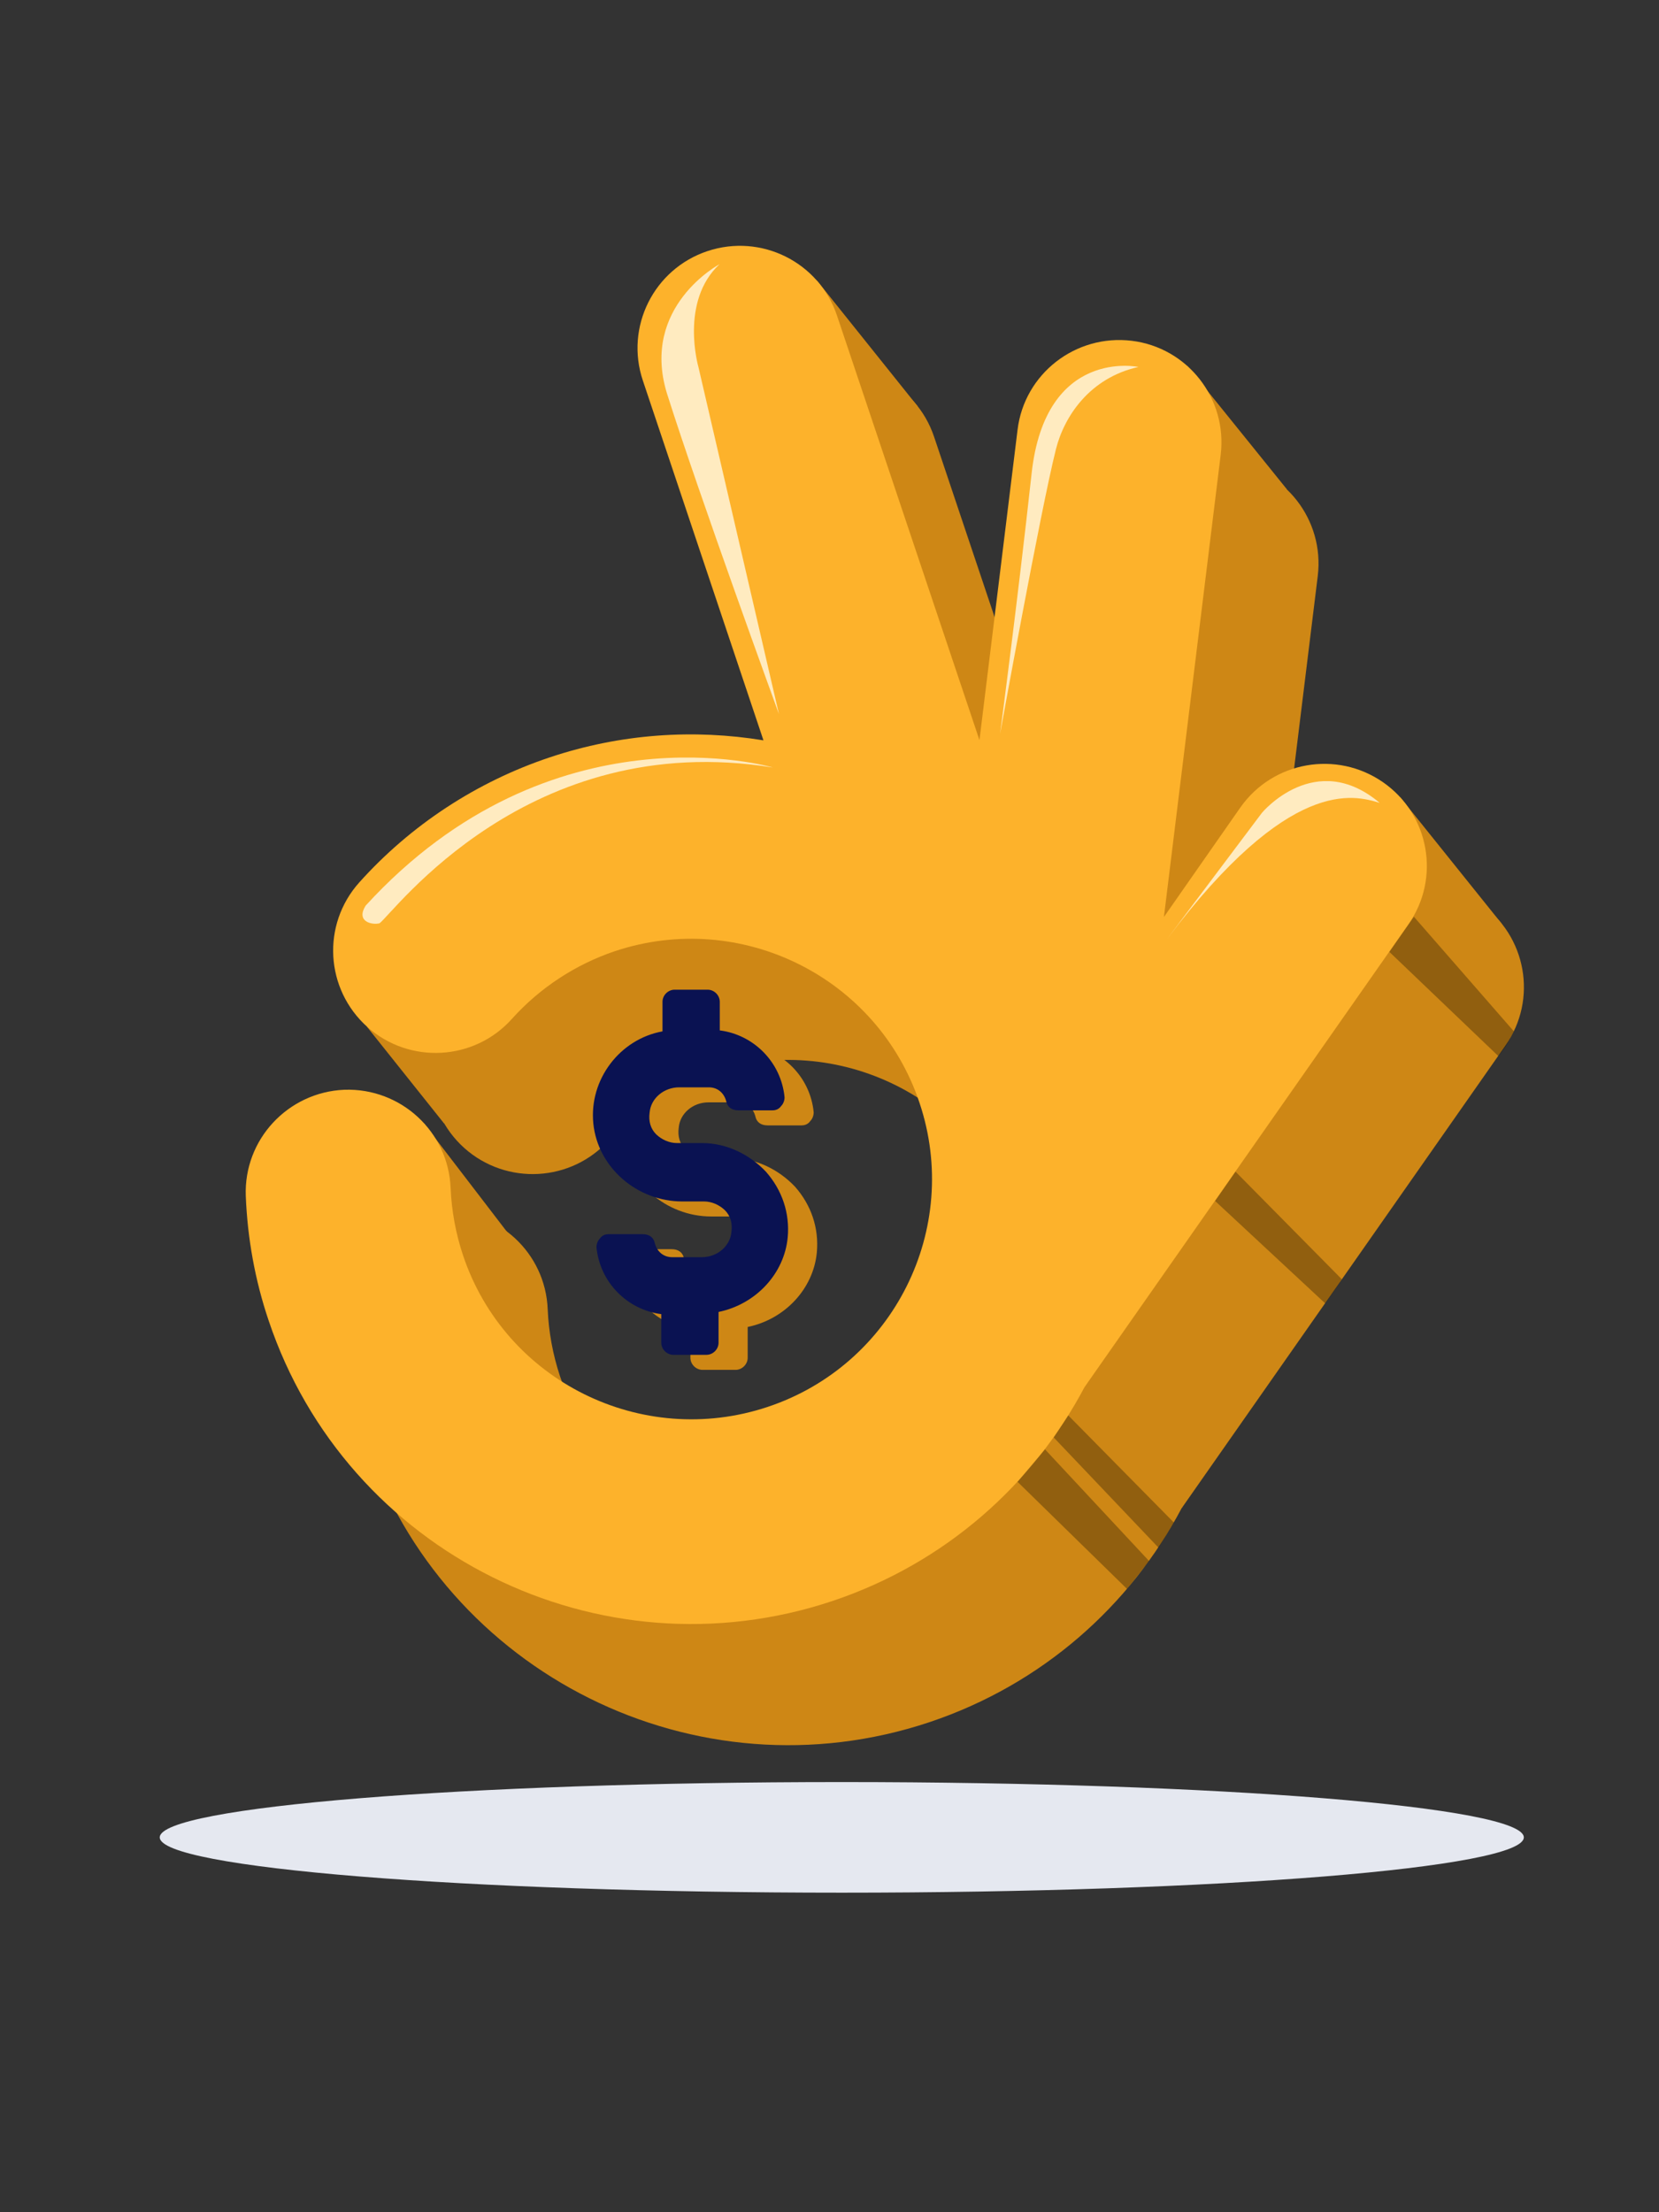 <svg width="135" height="180" viewBox="0 0 135 180" fill="none" xmlns="http://www.w3.org/2000/svg">
<rect x="0" y="0" width="135" height="180" fill="#333333" stroke="none"/>
<path d="M68.5 154C99.152 154 124 151.985 124 149.5C124 147.015 99.152 145 68.5 145C37.848 145 13 147.015 13 149.5C13 151.985 37.848 154 68.5 154Z" fill="#E5E8F0"/>
<g clip-path="url(#clip0)">
<path d="M29.875 83.563L36.135 91.41L44.706 83.563L39.986 78.871L29.875 83.563Z" fill="#CE8715"/>
<path d="M41.25 100.223L34.496 91.41L30.546 97.758L35.898 104.678L41.25 100.223Z" fill="#CE8715"/>
<path d="M113.928 64.853L122.203 75.164L113.928 87.171L107.608 80.547L113.928 64.853Z" fill="#CE8715"/>
<path d="M96.608 29.759L104.705 39.794L94.969 49.909L96.608 29.759Z" fill="#CE8715"/>
<path d="M74.666 33.051L66.49 22.839L62.896 27.945L70.124 39.794L74.666 33.051Z" fill="#CE8715"/>
<path d="M120.445 73.508C116.673 70.886 111.479 71.793 108.833 75.558L102.611 84.47L107.233 46.853C107.786 42.298 104.547 38.138 99.985 37.586C95.423 37.034 91.256 40.268 90.703 44.822L87.602 70.078L76.009 35.536C74.548 31.179 69.828 28.833 65.463 30.291C61.098 31.75 58.748 36.462 60.21 40.82L70.025 70.097C64.377 69.171 58.432 69.545 52.646 71.477C46.681 73.469 41.31 76.998 37.123 81.67C34.062 85.101 34.358 90.345 37.794 93.421C41.231 96.477 46.504 96.181 49.565 92.751C51.816 90.247 54.719 88.334 57.938 87.25C68.188 83.839 79.307 89.359 82.724 99.592C86.16 109.824 80.611 120.924 70.361 124.335C60.111 127.746 48.992 122.225 45.575 111.993C44.983 110.218 44.647 108.365 44.568 106.532C44.39 101.938 40.52 98.369 35.918 98.527C31.316 98.724 27.722 102.589 27.9 107.182C28.038 110.613 28.65 114.024 29.756 117.296C36.096 136.223 56.675 146.456 75.634 140.127C84.817 137.051 91.967 130.644 96.153 122.718C96.193 122.679 96.233 122.62 96.252 122.58L122.499 85.081C125.145 81.315 124.217 76.13 120.445 73.508Z" fill="#CE8715"/>
<path d="M112.546 63.65C108.774 61.028 103.58 61.935 100.934 65.701L94.713 74.612L99.334 36.995C99.887 32.44 96.648 28.28 92.086 27.728C87.524 27.176 83.357 30.41 82.804 34.964L79.703 60.22L68.11 25.678C66.649 21.321 61.929 18.975 57.564 20.434C53.2 21.893 50.849 26.605 52.311 30.962L62.126 60.239C56.478 59.313 50.533 59.687 44.747 61.62C38.783 63.611 33.411 67.14 29.224 71.812C26.163 75.243 26.459 80.487 29.895 83.563C33.332 86.619 38.605 86.323 41.666 82.893C43.917 80.389 46.821 78.476 50.04 77.392C60.29 73.981 71.409 79.501 74.825 89.734C78.261 99.966 72.712 111.066 62.462 114.477C52.212 117.888 41.093 112.367 37.677 102.135C37.084 100.361 36.748 98.507 36.669 96.674C36.492 92.08 32.621 88.511 28.019 88.669C23.418 88.866 19.823 92.731 20.001 97.324C20.139 100.755 20.751 104.166 21.857 107.438C28.197 126.365 48.776 136.598 67.735 130.269C76.918 127.193 84.068 120.786 88.255 112.86C88.294 112.821 88.334 112.762 88.353 112.722L114.6 75.223C117.247 71.457 116.318 66.272 112.546 63.65Z" fill="#FDB22B"/>
<path d="M62.896 62.448C62.896 62.448 44.884 57.144 29.756 73.686C28.947 74.967 30.23 75.283 30.882 75.125C32.008 74.317 42.949 59.234 62.896 62.448Z" fill="#FFEBC0"/>
<path d="M92.638 29.858C92.638 29.858 85.074 28.241 83.948 38.513C82.823 48.785 81.381 59.707 81.381 59.707C81.381 59.707 84.679 41.51 85.923 36.561C86.595 33.88 88.668 30.745 92.638 29.858Z" fill="#FFEBC0"/>
<path d="M58.551 21.498C58.551 21.498 52.112 24.929 54.265 31.987C56.833 40.13 63.389 58.11 63.389 58.11L56.833 29.858C56.833 29.858 55.292 24.535 58.551 21.498Z" fill="#FFEBC0"/>
<path d="M94.969 76.406L102.69 66.135C102.69 66.135 107.035 60.91 112.269 65.326C110.175 64.695 104.942 63.158 94.969 76.406Z" fill="#FFEBC0"/>
<path opacity="0.3" d="M93.507 127.017L85.035 117.928L82.803 120.57L91.71 129.284L93.507 127.017Z" fill="black"/>
<path opacity="0.3" d="M95.522 123.881L86.931 115.167L85.746 116.961L94.277 125.932L95.522 123.881Z" fill="black"/>
<path opacity="0.3" d="M123.19 83.918L115.054 74.592L113.059 77.451L121.926 85.929C121.926 85.929 122.42 85.317 122.697 84.844C122.953 84.352 123.19 83.918 123.19 83.918Z" fill="black"/>
<path opacity="0.3" d="M109.188 104.087L100.538 95.333L98.879 97.719L107.845 106.058C107.845 106.058 108.181 105.565 108.576 105.013C108.912 104.54 109.188 104.087 109.188 104.087Z" fill="black"/>
<path d="M57.879 98.981H59.657C60.289 98.981 60.901 99.257 61.355 99.691C61.809 100.144 61.987 100.755 61.888 101.465C61.79 102.628 60.723 103.516 59.479 103.516H57.069C56.359 103.516 55.825 103.062 55.648 102.352C55.549 101.899 55.193 101.643 54.66 101.643H51.895C51.619 101.643 51.362 101.741 51.184 101.997C51.007 102.175 50.908 102.451 50.908 102.707C51.184 105.566 53.416 107.794 56.181 108.149V110.475C56.181 111.007 56.635 111.461 57.168 111.461H59.854C60.387 111.461 60.842 111.007 60.842 110.475V107.971C63.883 107.34 66.194 104.856 66.47 101.899C66.648 99.927 66.016 98.054 64.693 96.556C63.35 95.136 61.474 94.23 59.518 94.23H57.465C56.833 94.23 56.22 93.954 55.766 93.52C55.312 93.066 55.134 92.455 55.233 91.745C55.332 90.582 56.398 89.695 57.642 89.695H60.052C60.763 89.695 61.296 90.148 61.474 90.858C61.572 91.312 61.928 91.568 62.461 91.568H65.226C65.502 91.568 65.759 91.469 65.937 91.213C66.115 91.035 66.213 90.76 66.213 90.503C65.937 87.644 63.705 85.417 60.94 85.062V82.735C60.94 82.203 60.486 81.749 59.953 81.749H57.267C56.734 81.749 56.28 82.203 56.28 82.735V85.141C52.804 85.772 50.295 89.064 50.651 92.632C51.007 96.221 54.206 98.981 57.879 98.981Z" fill="#CE8715"/>
<path d="M55.509 97.758H57.287C57.919 97.758 58.531 98.034 58.985 98.468C59.439 98.921 59.617 99.533 59.518 100.242C59.42 101.406 58.353 102.293 57.109 102.293H54.7C53.989 102.293 53.455 101.839 53.278 101.13C53.179 100.676 52.823 100.42 52.29 100.42H49.525C49.249 100.42 48.992 100.518 48.814 100.775C48.637 100.952 48.538 101.228 48.538 101.485C48.814 104.343 51.046 106.571 53.811 106.926V109.252C53.811 109.785 54.265 110.238 54.798 110.238H57.484C58.017 110.238 58.472 109.785 58.472 109.252V106.749C61.513 106.118 63.824 103.634 64.1 100.676C64.278 98.705 63.646 96.832 62.323 95.333C60.98 93.914 59.104 93.007 57.148 93.007H55.095C54.463 93.007 53.85 92.731 53.396 92.297C52.942 91.844 52.764 91.232 52.863 90.523C52.962 89.359 54.028 88.472 55.272 88.472H57.682C58.393 88.472 58.926 88.926 59.104 89.635C59.202 90.089 59.558 90.345 60.091 90.345H62.856C63.133 90.345 63.389 90.247 63.567 89.99C63.745 89.813 63.843 89.537 63.843 89.281C63.567 86.422 61.335 84.194 58.571 83.839V81.513C58.571 80.98 58.116 80.527 57.583 80.527H54.897C54.364 80.527 53.91 80.98 53.91 81.513V83.918C50.434 84.549 47.926 87.841 48.281 91.41C48.637 94.998 51.856 97.758 55.509 97.758Z" fill="#0A1252"/>
</g>
<defs>
<clipPath id="clip0">
<rect width="104" height="122" fill="white" transform="translate(20 20)"/>
</clipPath>
</defs>
</svg>
